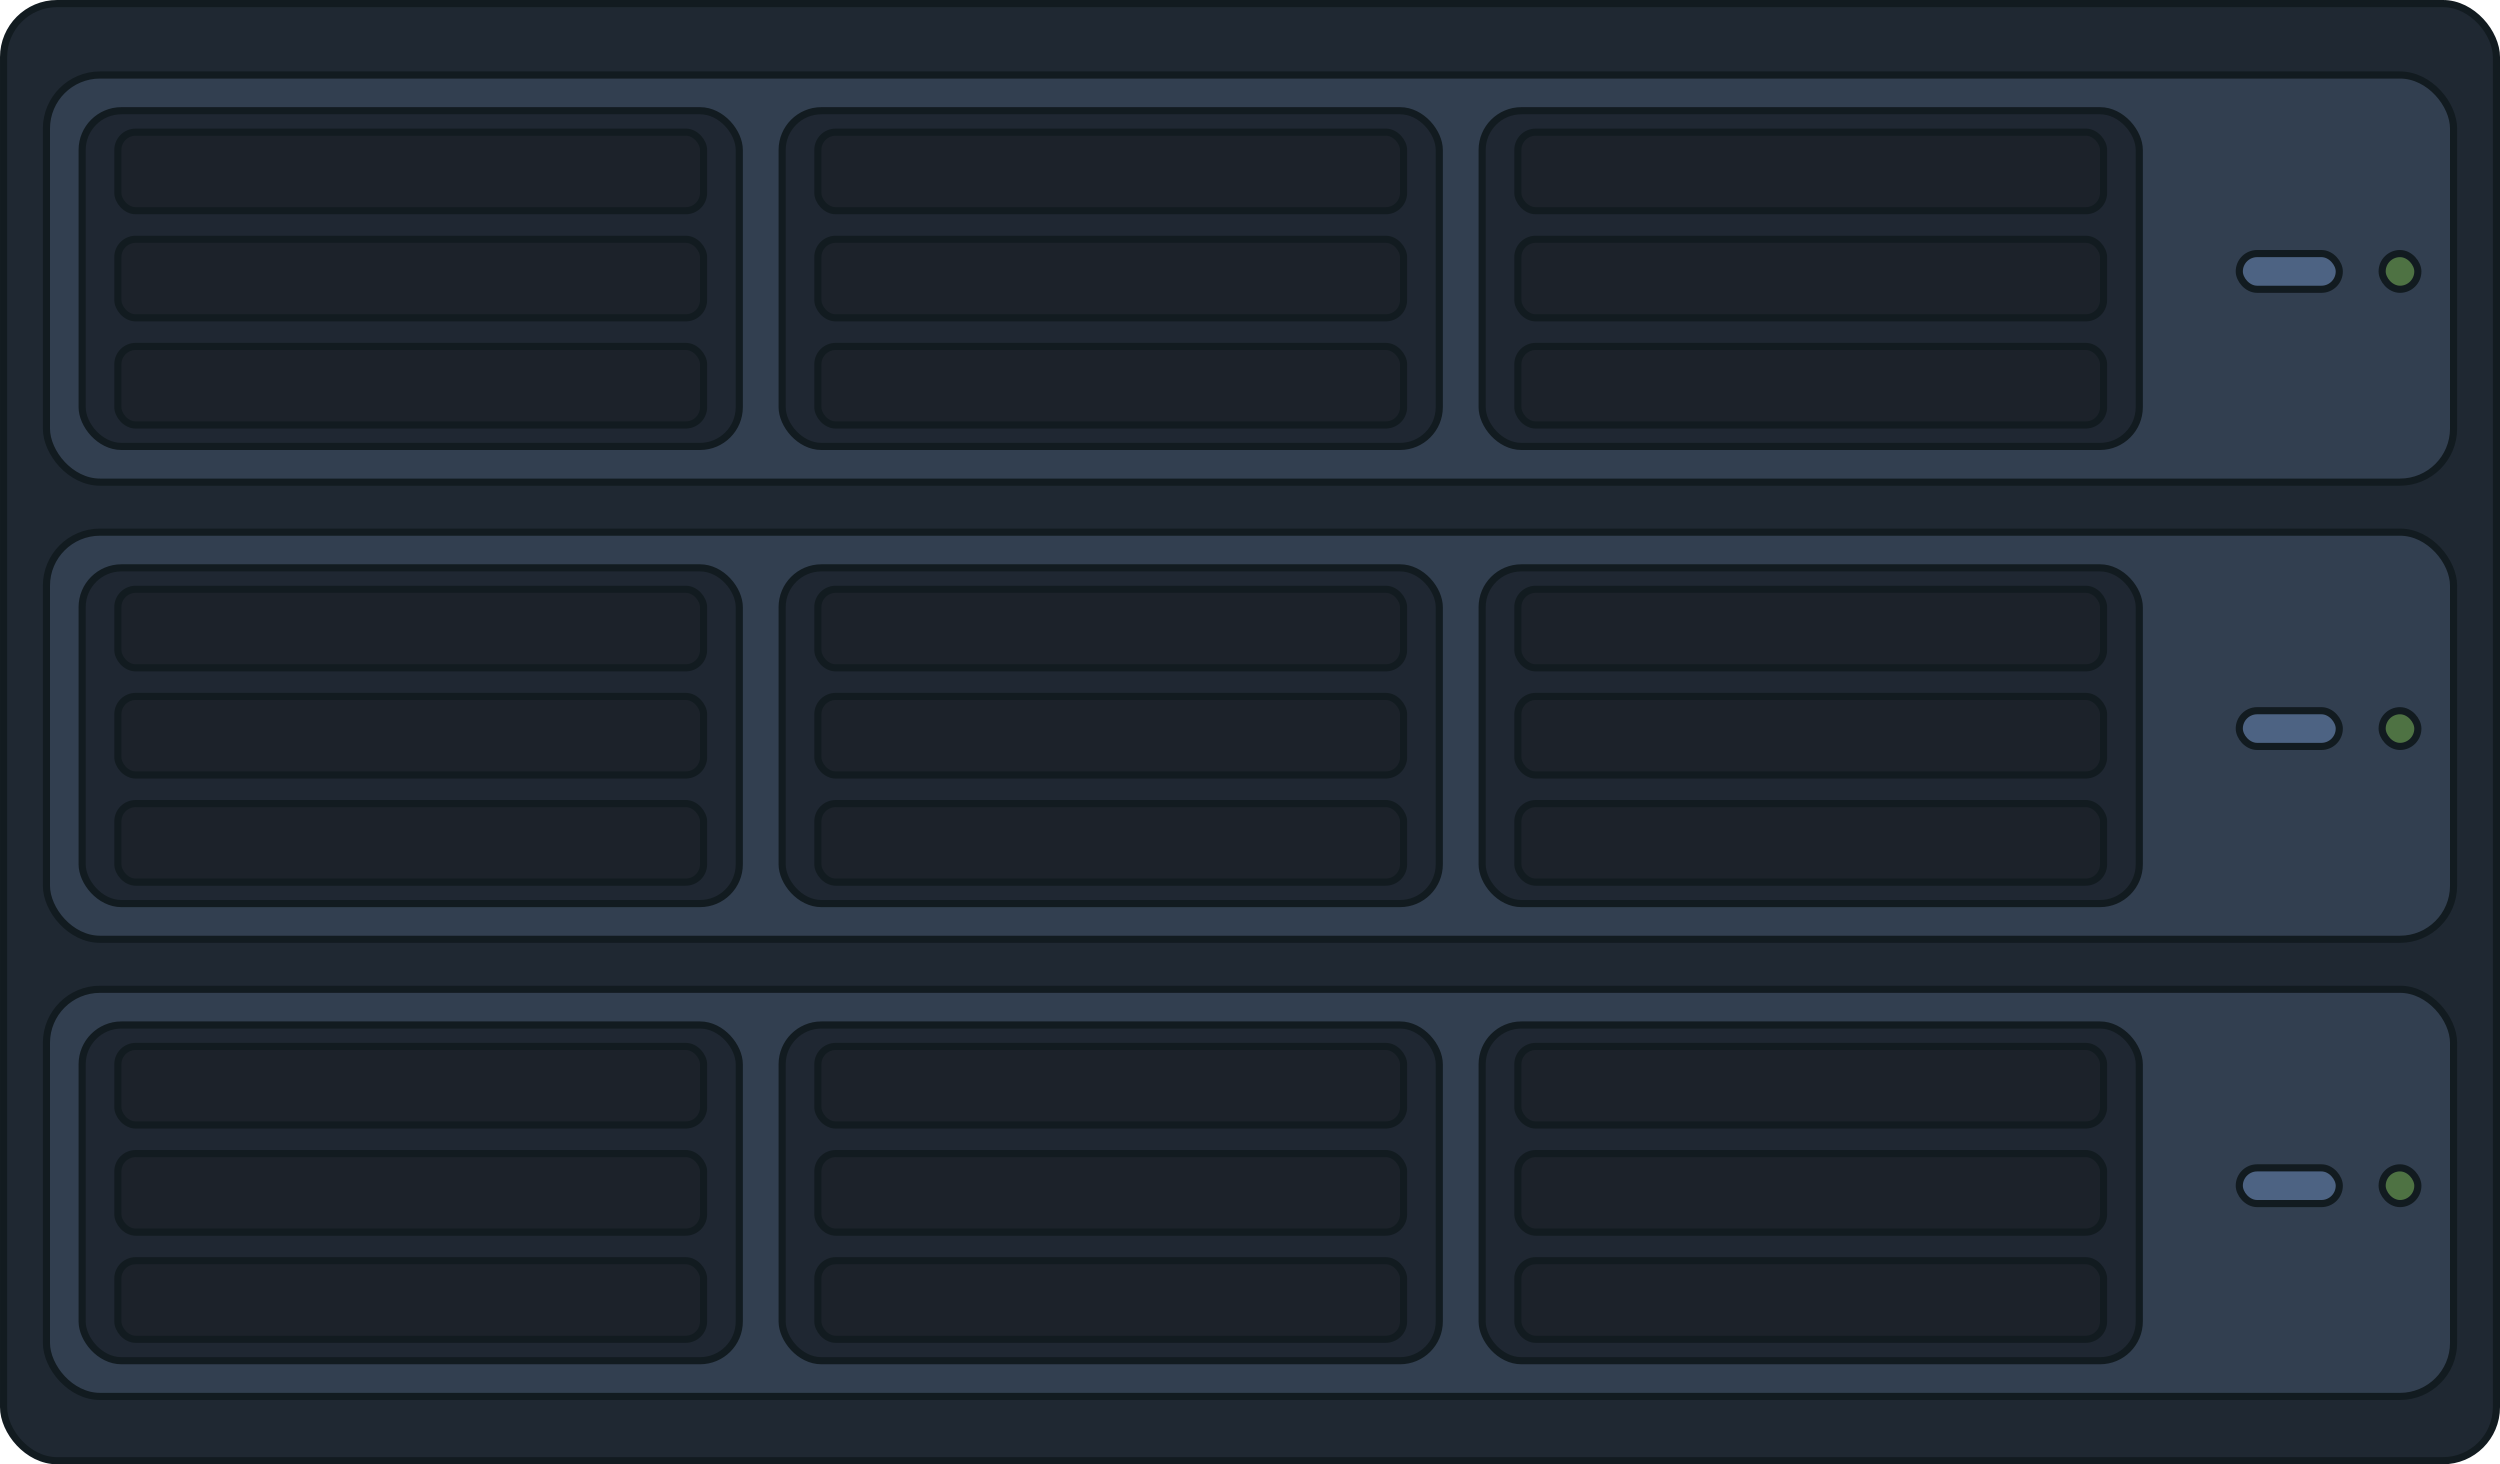 <svg width="350" height="205" viewBox="0 0 350 205" fill="none" xmlns="http://www.w3.org/2000/svg">
<rect x="0.5" y="0.5" width="349" height="204" rx="7.5" fill="#1F2832" stroke="#121B20"/>
<rect x="6.5" y="10.5" width="337" height="57" rx="7.5" fill="#323F50" stroke="#121B20"/>
<rect x="11.5" y="15.5" width="92" height="47" rx="5.5" fill="#1F2732" stroke="#121B20"/>
<rect x="16.5" y="18.5" width="82" height="11" rx="2.5" fill="#1C222A" stroke="#121B20"/>
<rect x="16.5" y="33.5" width="82" height="11" rx="2.5" fill="#1C222A" stroke="#121B20"/>
<rect x="16.5" y="48.5" width="82" height="11" rx="2.5" fill="#1C222A" stroke="#121B20"/>
<rect x="109.5" y="15.5" width="92" height="47" rx="5.5" fill="#1F2732" stroke="#121B20"/>
<rect x="114.5" y="18.5" width="82" height="11" rx="2.5" fill="#1C222A" stroke="#121B20"/>
<rect x="114.5" y="33.5" width="82" height="11" rx="2.5" fill="#1C222A" stroke="#121B20"/>
<rect x="114.5" y="48.5" width="82" height="11" rx="2.5" fill="#1C222A" stroke="#121B20"/>
<rect x="207.5" y="15.5" width="92" height="47" rx="5.5" fill="#1F2732" stroke="#121B20"/>
<rect x="212.5" y="18.5" width="82" height="11" rx="2.5" fill="#1C222A" stroke="#121B20"/>
<rect x="212.5" y="33.5" width="82" height="11" rx="2.5" fill="#1C222A" stroke="#121B20"/>
<rect x="212.5" y="48.5" width="82" height="11" rx="2.5" fill="#1C222A" stroke="#121B20"/>
<rect x="313.5" y="35.5" width="14" height="5" rx="2.5" fill="#4D6383" stroke="#121B20"/>
<rect x="333.5" y="35.5" width="5" height="5" rx="2.5" fill="#4E7243" stroke="#121B20"/>
<rect x="6.5" y="74.5" width="337" height="57" rx="7.5" fill="#323F50" stroke="#121B20"/>
<rect x="11.5" y="79.5" width="92" height="47" rx="5.5" fill="#1F2732" stroke="#121B20"/>
<rect x="16.5" y="82.5" width="82" height="11" rx="2.5" fill="#1C222A" stroke="#121B20"/>
<rect x="16.5" y="97.5" width="82" height="11" rx="2.5" fill="#1C222A" stroke="#121B20"/>
<rect x="16.5" y="112.5" width="82" height="11" rx="2.5" fill="#1C222A" stroke="#121B20"/>
<rect x="109.5" y="79.5" width="92" height="47" rx="5.5" fill="#1F2732" stroke="#121B20"/>
<rect x="114.5" y="82.5" width="82" height="11" rx="2.5" fill="#1C222A" stroke="#121B20"/>
<rect x="114.5" y="97.5" width="82" height="11" rx="2.5" fill="#1C222A" stroke="#121B20"/>
<rect x="114.5" y="112.5" width="82" height="11" rx="2.5" fill="#1C222A" stroke="#121B20"/>
<rect x="207.5" y="79.5" width="92" height="47" rx="5.5" fill="#1F2732" stroke="#121B20"/>
<rect x="212.5" y="82.5" width="82" height="11" rx="2.5" fill="#1C222A" stroke="#121B20"/>
<rect x="212.5" y="97.5" width="82" height="11" rx="2.5" fill="#1C222A" stroke="#121B20"/>
<rect x="212.5" y="112.5" width="82" height="11" rx="2.5" fill="#1C222A" stroke="#121B20"/>
<rect x="313.5" y="99.5" width="14" height="5" rx="2.5" fill="#4D6383" stroke="#121B20"/>
<rect x="333.5" y="99.5" width="5" height="5" rx="2.5" fill="#4E7243" stroke="#121B20"/>
<rect x="6.5" y="138.5" width="337" height="57" rx="7.5" fill="#323F50" stroke="#121B20"/>
<rect x="11.5" y="143.5" width="92" height="47" rx="5.5" fill="#1F2732" stroke="#121B20"/>
<rect x="16.5" y="146.5" width="82" height="11" rx="2.5" fill="#1C222A" stroke="#121B20"/>
<rect x="16.5" y="161.5" width="82" height="11" rx="2.5" fill="#1C222A" stroke="#121B20"/>
<rect x="16.5" y="176.5" width="82" height="11" rx="2.5" fill="#1C222A" stroke="#121B20"/>
<rect x="109.5" y="143.5" width="92" height="47" rx="5.5" fill="#1F2732" stroke="#121B20"/>
<rect x="114.5" y="146.5" width="82" height="11" rx="2.5" fill="#1C222A" stroke="#121B20"/>
<rect x="114.5" y="161.5" width="82" height="11" rx="2.5" fill="#1C222A" stroke="#121B20"/>
<rect x="114.5" y="176.5" width="82" height="11" rx="2.5" fill="#1C222A" stroke="#121B20"/>
<rect x="207.5" y="143.5" width="92" height="47" rx="5.5" fill="#1F2732" stroke="#121B20"/>
<rect x="212.5" y="146.5" width="82" height="11" rx="2.5" fill="#1C222A" stroke="#121B20"/>
<rect x="212.5" y="161.5" width="82" height="11" rx="2.5" fill="#1C222A" stroke="#121B20"/>
<rect x="212.5" y="176.5" width="82" height="11" rx="2.5" fill="#1C222A" stroke="#121B20"/>
<rect x="313.5" y="163.5" width="14" height="5" rx="2.5" fill="#4D6383" stroke="#121B20"/>
<rect x="333.5" y="163.5" width="5" height="5" rx="2.5" fill="#4E7243" stroke="#121B20"/>
</svg>
